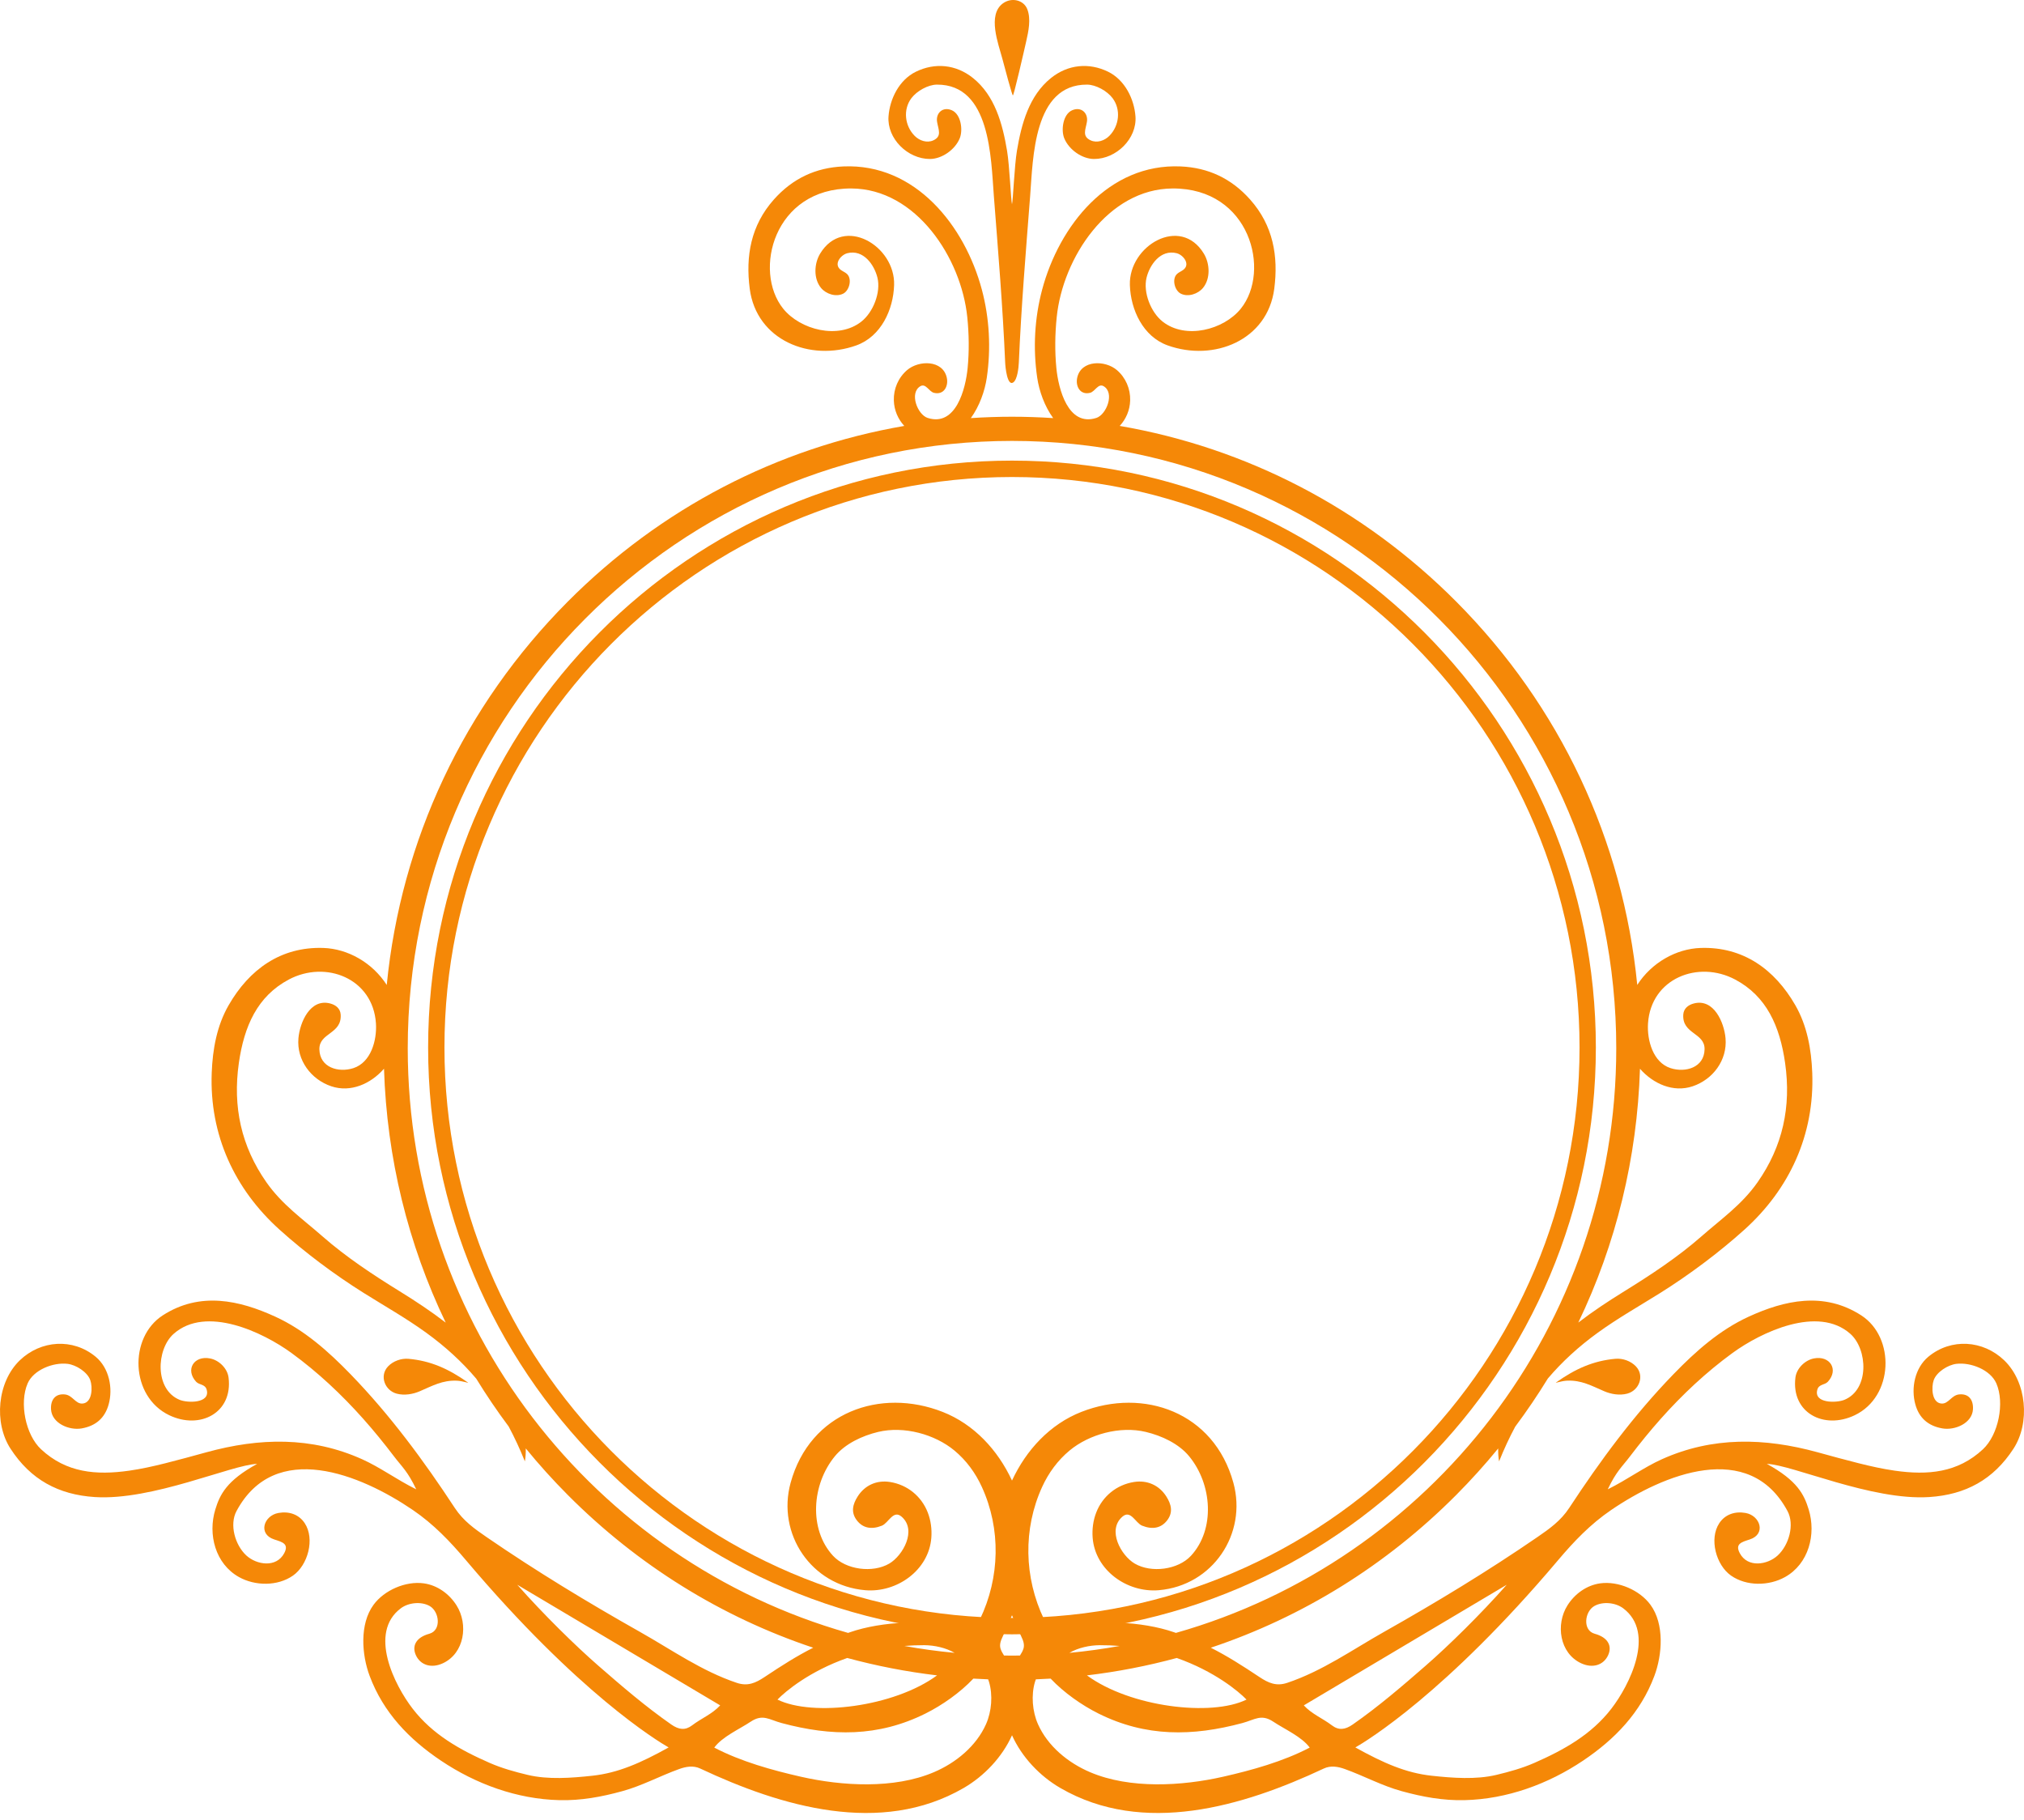 <svg width="139" height="125" viewBox="0 0 139 125" fill="none" xmlns="http://www.w3.org/2000/svg">
<path d="M110.94 93.315C109.453 93.448 108.211 93.983 106.856 94.948C106.775 95.006 107.229 94.833 107.636 94.817C108.61 94.779 109.284 95.161 110.163 95.54C110.647 95.75 111.228 95.844 111.744 95.71C112.57 95.496 112.964 94.482 112.345 93.833C111.996 93.466 111.441 93.27 110.94 93.315Z" fill="#F58807"/>
<path d="M28.835 95.542C29.713 95.163 30.388 94.781 31.362 94.819C31.768 94.835 32.223 95.007 32.142 94.95C30.787 93.985 29.545 93.45 28.058 93.317C27.556 93.272 27.001 93.469 26.652 93.835C26.034 94.484 26.428 95.498 27.253 95.712C27.77 95.846 28.351 95.752 28.835 95.542Z" fill="#F58807"/>
<path d="M63.871 10.918C64.685 10.913 65.588 10.285 65.911 9.498C66.141 8.937 66.005 7.855 65.374 7.575C64.75 7.297 64.253 7.765 64.356 8.376C64.444 8.899 64.707 9.364 64.09 9.642C63.652 9.838 63.142 9.659 62.817 9.332C62.133 8.644 62.004 7.527 62.589 6.745C62.967 6.241 63.744 5.814 64.347 5.811C68.027 5.794 68.052 10.865 68.254 13.464C68.549 17.276 68.867 21.085 69.031 24.906C69.043 25.195 69.171 26.552 69.589 26.261C69.873 26.064 69.955 25.226 69.969 24.907C70.133 21.086 70.451 17.276 70.746 13.464C70.948 10.865 70.973 5.794 74.653 5.811C75.256 5.814 76.033 6.241 76.41 6.745C76.995 7.527 76.866 8.644 76.183 9.332C75.858 9.659 75.348 9.838 74.91 9.642C74.293 9.364 74.556 8.899 74.644 8.376C74.747 7.765 74.25 7.297 73.625 7.575C72.995 7.855 72.858 8.937 73.089 9.498C73.411 10.285 74.315 10.914 75.129 10.918C76.659 10.925 78.092 9.522 77.979 7.991C77.892 6.809 77.261 5.492 76.095 4.923C74.789 4.287 73.347 4.421 72.18 5.356C70.674 6.563 70.15 8.5 69.839 10.351C69.664 11.395 69.573 13.766 69.5 14.027C69.426 13.766 69.335 11.395 69.16 10.351C68.85 8.5 68.325 6.563 66.819 5.356C65.652 4.421 64.21 4.287 62.904 4.923C61.738 5.492 61.107 6.809 61.02 7.991C60.908 9.522 62.34 10.925 63.871 10.918Z" fill="#F58807"/>
<path d="M69.556 6.527C69.556 6.888 70.386 3.242 70.477 2.835C70.631 2.152 70.814 1.313 70.551 0.634C70.304 -0.003 69.472 -0.203 68.876 0.232C67.791 1.022 68.57 3.021 68.831 4.008C68.935 4.404 69.556 6.739 69.556 6.527Z" fill="#F58807"/>
<path d="M137.64 93.42C136.193 92.03 133.99 91.879 132.429 93.176C131.504 93.945 131.228 95.33 131.538 96.448C131.799 97.389 132.426 97.924 133.386 98.095C134.242 98.249 135.438 97.75 135.495 96.787C135.534 96.134 135.2 95.687 134.532 95.763C134.011 95.823 133.811 96.427 133.329 96.389C132.651 96.334 132.63 95.252 132.802 94.777C133.004 94.218 133.776 93.731 134.361 93.662C135.352 93.545 136.698 94.075 137.102 95.006C137.684 96.349 137.246 98.535 136.18 99.529C134.441 101.15 132.382 101.32 130.129 100.999C129.296 100.88 128.477 100.696 127.661 100.492C126.708 100.254 125.762 99.992 124.815 99.732C121.177 98.735 117.613 98.647 114.127 100.215C112.88 100.776 111.788 101.596 110.414 102.28C111.003 101.037 111.403 100.727 111.941 100.017C112.613 99.132 113.315 98.268 114.055 97.436C115.536 95.772 117.171 94.237 118.978 92.919C120.942 91.487 124.847 89.63 127.071 91.599C128.273 92.663 128.394 95.43 126.659 96.136C126.11 96.359 124.531 96.384 124.809 95.428C124.919 95.049 125.319 95.122 125.532 94.889C126.294 94.06 125.675 93.073 124.568 93.291C123.951 93.413 123.381 93.975 123.302 94.605C123.002 97.026 125.262 98.201 127.373 97.192C130.061 95.908 130.164 91.843 127.823 90.333C125.257 88.678 122.548 89.297 120.092 90.423C118.096 91.338 116.447 92.806 114.929 94.372C112.206 97.18 109.895 100.313 107.761 103.566C107.185 104.444 106.399 104.999 105.581 105.561C102.172 107.903 98.634 110.047 95.031 112.08C92.858 113.307 90.81 114.762 88.397 115.571C87.656 115.819 87.109 115.581 86.498 115.173C85.291 114.369 84.27 113.721 83.153 113.157C89.437 111.059 95.195 107.503 100.014 102.66C101.03 101.638 101.989 100.575 102.889 99.474C102.883 99.779 102.901 100.077 102.951 100.36C103.288 99.519 103.656 98.727 104.059 97.976C104.859 96.905 105.605 95.803 106.299 94.671C107.274 93.523 108.405 92.483 109.737 91.518C111.106 90.527 112.58 89.695 114.011 88.799C116.008 87.548 118.051 86.022 119.799 84.448C122.886 81.667 124.62 77.944 124.458 73.676C124.396 72.062 124.107 70.442 123.295 69.032C121.882 66.578 119.721 65.008 116.802 65.1C115.102 65.154 113.418 66.117 112.44 67.64C111.461 57.699 107.135 48.48 100.014 41.322C93.635 34.911 85.611 30.754 76.898 29.25C77.324 28.788 77.595 28.181 77.615 27.5C77.639 26.704 77.308 25.933 76.703 25.415C75.896 24.724 74.25 24.712 73.979 25.934C73.85 26.515 74.168 27.145 74.859 26.978C75.199 26.896 75.422 26.303 75.792 26.522C76.573 26.984 75.987 28.478 75.293 28.701C73.344 29.327 72.685 26.684 72.548 25.287C72.435 24.127 72.452 22.947 72.57 21.788C72.981 17.721 76.087 12.961 80.536 12.943C85.862 12.922 87.296 18.615 85.213 21.199C84.039 22.654 81.423 23.332 79.844 22.085C79.032 21.444 78.496 20.078 78.74 19.071C78.949 18.211 79.69 17.1 80.82 17.392C81.12 17.47 81.467 17.801 81.476 18.128C81.478 18.19 81.467 18.252 81.442 18.312C81.326 18.584 81.017 18.634 80.822 18.825C80.47 19.172 80.67 19.955 81.093 20.167C81.594 20.418 82.275 20.187 82.616 19.773C83.144 19.132 83.089 18.1 82.676 17.418C81.071 14.767 77.514 16.872 77.595 19.573C77.647 21.267 78.493 23.11 80.189 23.72C83.355 24.857 87.052 23.377 87.512 19.826C87.8 17.596 87.441 15.487 85.854 13.703C84.564 12.252 82.975 11.514 81.089 11.43C76.125 11.209 72.737 15.515 71.57 19.892C71.05 21.84 70.934 23.925 71.232 25.944C71.365 26.848 71.731 27.891 72.327 28.713C71.39 28.652 70.448 28.619 69.5 28.619C68.552 28.619 67.61 28.652 66.673 28.713C67.269 27.891 67.635 26.848 67.768 25.944C68.065 23.925 67.95 21.84 67.43 19.892C66.262 15.515 62.875 11.209 57.91 11.43C56.024 11.514 54.436 12.252 53.145 13.703C51.559 15.487 51.2 17.596 51.488 19.826C51.948 23.377 55.645 24.857 58.81 23.72C60.506 23.11 61.353 21.267 61.404 19.573C61.486 16.872 57.928 14.767 56.323 17.418C55.911 18.1 55.856 19.132 56.384 19.773C56.724 20.187 57.405 20.418 57.907 20.167C58.329 19.955 58.53 19.172 58.178 18.825C57.983 18.634 57.673 18.584 57.558 18.312C57.532 18.252 57.522 18.19 57.523 18.128C57.532 17.801 57.88 17.47 58.18 17.392C59.31 17.1 60.051 18.211 60.26 19.071C60.504 20.078 59.968 21.444 59.156 22.085C57.577 23.332 54.961 22.654 53.787 21.199C51.704 18.615 53.137 12.922 58.464 12.943C62.913 12.961 66.019 17.721 66.43 21.788C66.548 22.947 66.565 24.127 66.452 25.287C66.315 26.684 65.656 29.327 63.707 28.701C63.013 28.478 62.427 26.984 63.208 26.522C63.578 26.303 63.801 26.896 64.141 26.978C64.832 27.145 65.15 26.515 65.021 25.934C64.75 24.712 63.104 24.724 62.297 25.415C61.692 25.933 61.361 26.704 61.385 27.5C61.405 28.181 61.676 28.788 62.102 29.25C53.389 30.754 45.365 34.91 38.986 41.322C31.864 48.48 27.539 57.701 26.56 67.643C25.582 66.118 23.897 65.154 22.196 65.1C19.277 65.008 17.116 66.578 15.703 69.032C14.891 70.441 14.601 72.062 14.54 73.676C14.378 77.944 16.112 81.667 19.199 84.448C20.947 86.022 22.989 87.548 24.987 88.798C26.417 89.694 27.891 90.527 29.261 91.518C30.596 92.485 31.73 93.529 32.707 94.68C33.397 95.805 34.139 96.901 34.934 97.965C35.338 98.72 35.708 99.515 36.046 100.36C36.096 100.076 36.114 99.777 36.108 99.471C37.009 100.573 37.969 101.638 38.986 102.66C43.805 107.503 49.563 111.059 55.847 113.157C54.73 113.721 53.708 114.369 52.502 115.173C51.89 115.581 51.344 115.82 50.602 115.571C48.19 114.763 46.142 113.307 43.969 112.081C40.365 110.047 36.828 107.903 33.418 105.561C32.6 104.999 31.815 104.444 31.239 103.566C29.105 100.313 26.794 97.18 24.071 94.372C22.553 92.806 20.904 91.338 18.908 90.423C16.452 89.297 13.743 88.678 11.177 90.333C8.835 91.843 8.939 95.908 11.626 97.192C13.738 98.201 15.998 97.026 15.697 94.606C15.619 93.975 15.049 93.414 14.432 93.292C13.325 93.073 12.705 94.06 13.467 94.889C13.681 95.122 14.081 95.049 14.191 95.428C14.469 96.384 12.89 96.359 12.341 96.136C10.606 95.43 10.727 92.663 11.928 91.6C14.152 89.63 18.058 91.487 20.021 92.919C21.829 94.237 23.463 95.772 24.945 97.437C25.685 98.268 26.387 99.132 27.059 100.017C27.597 100.727 27.997 101.037 28.586 102.281C27.212 101.596 26.12 100.776 24.872 100.215C21.387 98.647 17.823 98.735 14.185 99.733C13.238 99.992 12.292 100.254 11.339 100.493C10.523 100.697 9.704 100.881 8.871 100.999C6.618 101.32 4.559 101.15 2.82 99.529C1.754 98.535 1.315 96.349 1.898 95.006C2.301 94.076 3.648 93.546 4.638 93.662C5.223 93.731 5.996 94.218 6.198 94.777C6.369 95.253 6.348 96.334 5.671 96.389C5.189 96.428 4.989 95.823 4.467 95.764C3.8 95.688 3.466 96.134 3.504 96.787C3.561 97.751 4.757 98.249 5.614 98.096C6.574 97.924 7.201 97.389 7.462 96.448C7.772 95.33 7.496 93.946 6.57 93.176C5.009 91.879 2.807 92.031 1.36 93.42C-0.187 94.906 -0.435 97.711 0.725 99.493C2.104 101.614 4.011 102.648 6.504 102.81C10.47 103.069 15.907 100.59 17.661 100.532C15.556 101.685 15.101 102.64 14.786 103.668C14.266 105.365 14.78 107.394 16.414 108.306C17.522 108.923 19.059 108.943 20.118 108.206C21.147 107.49 21.639 105.683 20.928 104.606C20.522 103.991 19.839 103.775 19.122 103.903C18.114 104.081 17.696 105.352 18.831 105.721C19.379 105.899 19.866 106.016 19.519 106.667C18.972 107.691 17.617 107.465 16.919 106.824C16.14 106.108 15.744 104.702 16.242 103.773C18.885 98.848 24.75 101.24 28.366 103.709C29.782 104.677 30.905 105.852 31.999 107.147C39.715 116.283 45.142 119.558 45.919 120.006C43.983 121.083 42.436 121.759 40.679 121.949C39.24 122.105 37.641 122.226 36.241 121.892C35.355 121.68 34.472 121.436 33.637 121.071C31.58 120.17 29.705 119.116 28.34 117.346C27.093 115.731 25.282 112.138 27.525 110.451C28.052 110.055 28.924 109.964 29.507 110.293C30.174 110.669 30.336 111.965 29.481 112.199C28.557 112.451 28.276 113.049 28.561 113.671C28.873 114.355 29.626 114.596 30.424 114.221C31.895 113.531 32.18 111.558 31.352 110.248C30.857 109.465 30.047 108.868 29.108 108.737C27.862 108.563 26.39 109.206 25.655 110.207C24.681 111.534 24.842 113.646 25.386 115.095C26.33 117.614 28.097 119.446 30.285 120.914C32.682 122.522 35.504 123.555 38.418 123.626C39.908 123.662 41.311 123.401 42.737 123.009C44.097 122.636 45.309 121.97 46.648 121.487C47.117 121.318 47.621 121.234 48.09 121.455C53.642 124.066 60.483 126.092 66.177 122.793C67.597 121.97 68.831 120.664 69.501 119.17C70.17 120.664 71.404 121.97 72.824 122.793C78.518 126.092 85.358 124.066 90.911 121.455C91.38 121.234 91.884 121.318 92.353 121.487C93.693 121.97 94.904 122.636 96.264 123.009C97.691 123.401 99.094 123.662 100.583 123.626C103.497 123.555 106.319 122.522 108.716 120.914C110.904 119.446 112.671 117.614 113.615 115.095C114.159 113.646 114.32 111.534 113.346 110.207C112.611 109.206 111.139 108.563 109.892 108.737C108.954 108.868 108.143 109.465 107.648 110.248C106.821 111.558 107.106 113.531 108.577 114.221C109.375 114.596 110.128 114.354 110.44 113.671C110.725 113.049 110.444 112.451 109.52 112.199C108.665 111.965 108.827 110.669 109.494 110.293C110.077 109.964 110.948 110.055 111.476 110.451C113.719 112.138 111.907 115.731 110.661 117.346C109.295 119.116 107.421 120.17 105.364 121.071C104.529 121.436 103.646 121.68 102.76 121.892C101.359 122.226 99.761 122.105 98.322 121.949C96.564 121.759 95.017 121.083 93.081 120.006C93.859 119.558 99.286 116.283 107.002 107.147C108.096 105.852 109.218 104.677 110.635 103.709C114.25 101.24 120.116 98.848 122.759 103.773C123.257 104.702 122.861 106.108 122.082 106.824C121.384 107.465 120.029 107.691 119.482 106.667C119.135 106.015 119.622 105.899 120.17 105.721C121.305 105.352 120.887 104.081 119.879 103.903C119.162 103.775 118.479 103.991 118.073 104.606C117.362 105.684 117.853 107.49 118.883 108.206C119.941 108.943 121.479 108.923 122.586 108.306C124.221 107.394 124.735 105.365 124.215 103.668C123.899 102.64 123.444 101.685 121.34 100.532C123.093 100.59 128.53 103.069 132.497 102.81C134.99 102.648 136.896 101.614 138.276 99.493C139.435 97.711 139.188 94.906 137.64 93.42ZM85.606 116.719C83.191 117.909 77.614 117.235 74.647 115.057C76.742 114.808 78.802 114.408 80.815 113.862C83.41 114.776 85.057 116.151 85.606 116.719ZM69.5 113.7C69.317 113.7 69.135 113.695 68.952 113.693C68.854 113.542 68.767 113.388 68.715 113.228C68.624 112.949 68.733 112.655 68.855 112.403C69.089 111.918 69.305 111.426 69.5 110.927C69.695 111.426 69.911 111.918 70.145 112.403C70.267 112.655 70.376 112.949 70.285 113.228C70.233 113.388 70.146 113.542 70.048 113.693C69.865 113.695 69.683 113.7 69.5 113.7ZM62.107 113.036C62.551 113.001 63.009 112.981 63.482 112.983C64.168 112.991 64.942 113.152 65.559 113.51C64.394 113.4 63.242 113.242 62.107 113.036ZM73.441 113.511C74.057 113.153 74.832 112.991 75.517 112.984C75.991 112.981 76.449 113.001 76.893 113.036C75.757 113.242 74.606 113.4 73.441 113.511ZM118.503 71.303C118.409 70.229 117.706 68.555 116.328 68.912C115.931 69.014 115.626 69.266 115.6 69.677C115.514 71.025 117.082 70.912 117.063 72.058C117.042 73.314 115.753 73.686 114.727 73.354C113.523 72.965 113.103 71.442 113.179 70.279C113.383 67.188 116.625 65.92 119.164 67.27C121.321 68.416 122.232 70.468 122.594 73.004C123.023 76.008 122.43 78.724 120.702 81.192C119.628 82.727 118.217 83.708 116.85 84.907C115.228 86.33 113.38 87.548 111.55 88.679C110.424 89.374 109.379 90.069 108.391 90.828C110.981 85.438 112.434 79.527 112.627 73.397C113.536 74.433 114.915 75.048 116.244 74.601C117.639 74.133 118.634 72.805 118.503 71.303ZM27.448 88.679C25.617 87.548 23.769 86.329 22.147 84.907C20.78 83.708 19.369 82.727 18.295 81.192C16.567 78.724 15.974 76.008 16.403 73.004C16.765 70.468 17.677 68.416 19.833 67.27C22.372 65.92 25.614 67.188 25.818 70.279C25.894 71.442 25.475 72.965 24.27 73.354C23.244 73.686 21.955 73.313 21.934 72.058C21.915 70.912 23.483 71.025 23.397 69.677C23.371 69.266 23.066 69.014 22.669 68.912C21.291 68.555 20.588 70.229 20.495 71.303C20.364 72.805 21.358 74.133 22.753 74.601C24.083 75.048 25.463 74.433 26.372 73.394C26.565 79.526 28.019 85.439 30.61 90.831C29.621 90.071 28.574 89.374 27.448 88.679ZM28.002 71.99C28.002 48.991 46.618 30.28 69.5 30.28C92.382 30.28 110.998 48.991 110.998 71.99C110.998 91.07 98.186 107.197 80.755 112.14C80.716 112.126 80.678 112.112 80.638 112.098C78.386 111.316 75.317 111.255 72.766 111.646C72.201 111.732 71.944 111.717 71.697 111.2C70.327 108.337 70.248 105.007 71.571 102.112C72.01 101.153 72.641 100.288 73.46 99.61C74.791 98.508 76.907 97.907 78.7 98.34C79.781 98.6 80.949 99.143 81.657 100C83.259 101.937 83.464 105.034 81.788 106.846C80.901 107.804 79.067 108.046 77.928 107.379C76.985 106.825 76.011 105.071 77.088 104.152C77.658 103.667 77.981 104.594 78.436 104.776C79.158 105.066 79.751 104.938 80.156 104.41C80.584 103.851 80.433 103.301 80.102 102.776C79.611 101.998 78.79 101.631 77.876 101.776C76.678 101.967 75.713 102.761 75.283 103.876C75.071 104.424 74.994 105.022 75.039 105.607C75.211 107.836 77.406 109.395 79.587 109.207C83.285 108.888 85.664 105.339 84.704 101.832C83.373 96.975 78.537 95.286 74.264 96.962C72.112 97.806 70.475 99.576 69.5 101.678C68.525 99.576 66.887 97.806 64.735 96.962C60.463 95.286 55.626 96.975 54.296 101.832C53.336 105.339 55.714 108.888 59.413 109.207C61.594 109.395 63.789 107.836 63.96 105.607C64.005 105.022 63.928 104.424 63.717 103.876C63.286 102.761 62.322 101.967 61.124 101.776C60.21 101.631 59.388 101.998 58.898 102.776C58.566 103.301 58.416 103.851 58.844 104.41C59.248 104.937 59.841 105.066 60.564 104.776C61.019 104.594 61.342 103.667 61.911 104.152C62.989 105.071 62.015 106.825 61.072 107.379C59.933 108.046 58.098 107.804 57.211 106.846C55.535 105.034 55.74 101.937 57.342 100C58.05 99.143 59.219 98.6 60.299 98.34C62.092 97.908 64.208 98.508 65.539 99.61C66.359 100.288 66.99 101.153 67.428 102.112C68.752 105.007 68.672 108.337 67.302 111.2C67.055 111.717 66.798 111.732 66.233 111.646C63.682 111.255 60.613 111.316 58.361 112.098C58.322 112.112 58.284 112.126 58.244 112.14C40.814 107.197 28.002 91.069 28.002 71.99ZM58.185 113.862C60.198 114.408 62.258 114.808 64.353 115.057C61.385 117.236 55.809 117.909 53.394 116.719C53.943 116.151 55.589 114.776 58.185 113.862ZM47.533 118.487C47.066 118.844 46.623 118.795 46.103 118.432C44.336 117.201 42.709 115.802 41.094 114.395C39.533 113.035 37.325 110.872 35.524 108.833C35.65 108.904 49.43 117.1 49.46 117.117C48.912 117.713 48.156 118.011 47.533 118.487ZM67.716 118.408C67.041 119.921 65.649 121.062 64.133 121.707C61.393 122.872 57.824 122.659 54.988 122.014C53.048 121.573 50.88 120.974 49.053 120.016C49.603 119.267 50.783 118.75 51.549 118.24C52.387 117.682 52.821 118.1 53.677 118.33C57.102 119.251 60.307 119.295 63.551 117.681C64.698 117.111 65.93 116.249 66.846 115.279C67.184 115.299 67.522 115.316 67.861 115.328C67.893 115.418 67.916 115.484 67.921 115.502C68.193 116.407 68.104 117.537 67.716 118.408ZM84.011 122.014C81.176 122.659 77.606 122.872 74.867 121.707C73.351 121.062 71.958 119.921 71.284 118.408C70.896 117.537 70.807 116.407 71.078 115.503C71.084 115.485 71.107 115.418 71.138 115.329C71.478 115.316 71.816 115.3 72.153 115.279C73.07 116.249 74.301 117.111 75.448 117.682C78.693 119.296 81.897 119.251 85.323 118.331C86.178 118.101 86.613 117.682 87.451 118.241C88.216 118.751 89.397 119.268 89.946 120.016C88.119 120.975 85.952 121.573 84.011 122.014ZM97.905 114.395C96.291 115.802 94.664 117.201 92.897 118.432C92.377 118.795 91.934 118.844 91.467 118.487C90.844 118.011 90.088 117.713 89.54 117.117C89.57 117.1 103.35 108.904 103.476 108.833C101.675 110.872 99.467 113.035 97.905 114.395Z" fill="#F58807"/>
<path d="M69.5 112.237C47.39 112.237 29.402 94.157 29.402 71.935C29.402 49.712 47.39 31.633 69.5 31.633C91.609 31.633 109.597 49.712 109.597 71.935C109.597 94.158 91.61 112.237 69.5 112.237ZM69.5 32.759C48.008 32.759 30.523 50.333 30.523 71.935C30.523 93.537 48.008 111.111 69.5 111.111C90.992 111.111 108.477 93.537 108.477 71.935C108.477 50.333 90.992 32.759 69.5 32.759Z" fill="#F58807"/>
</svg>
